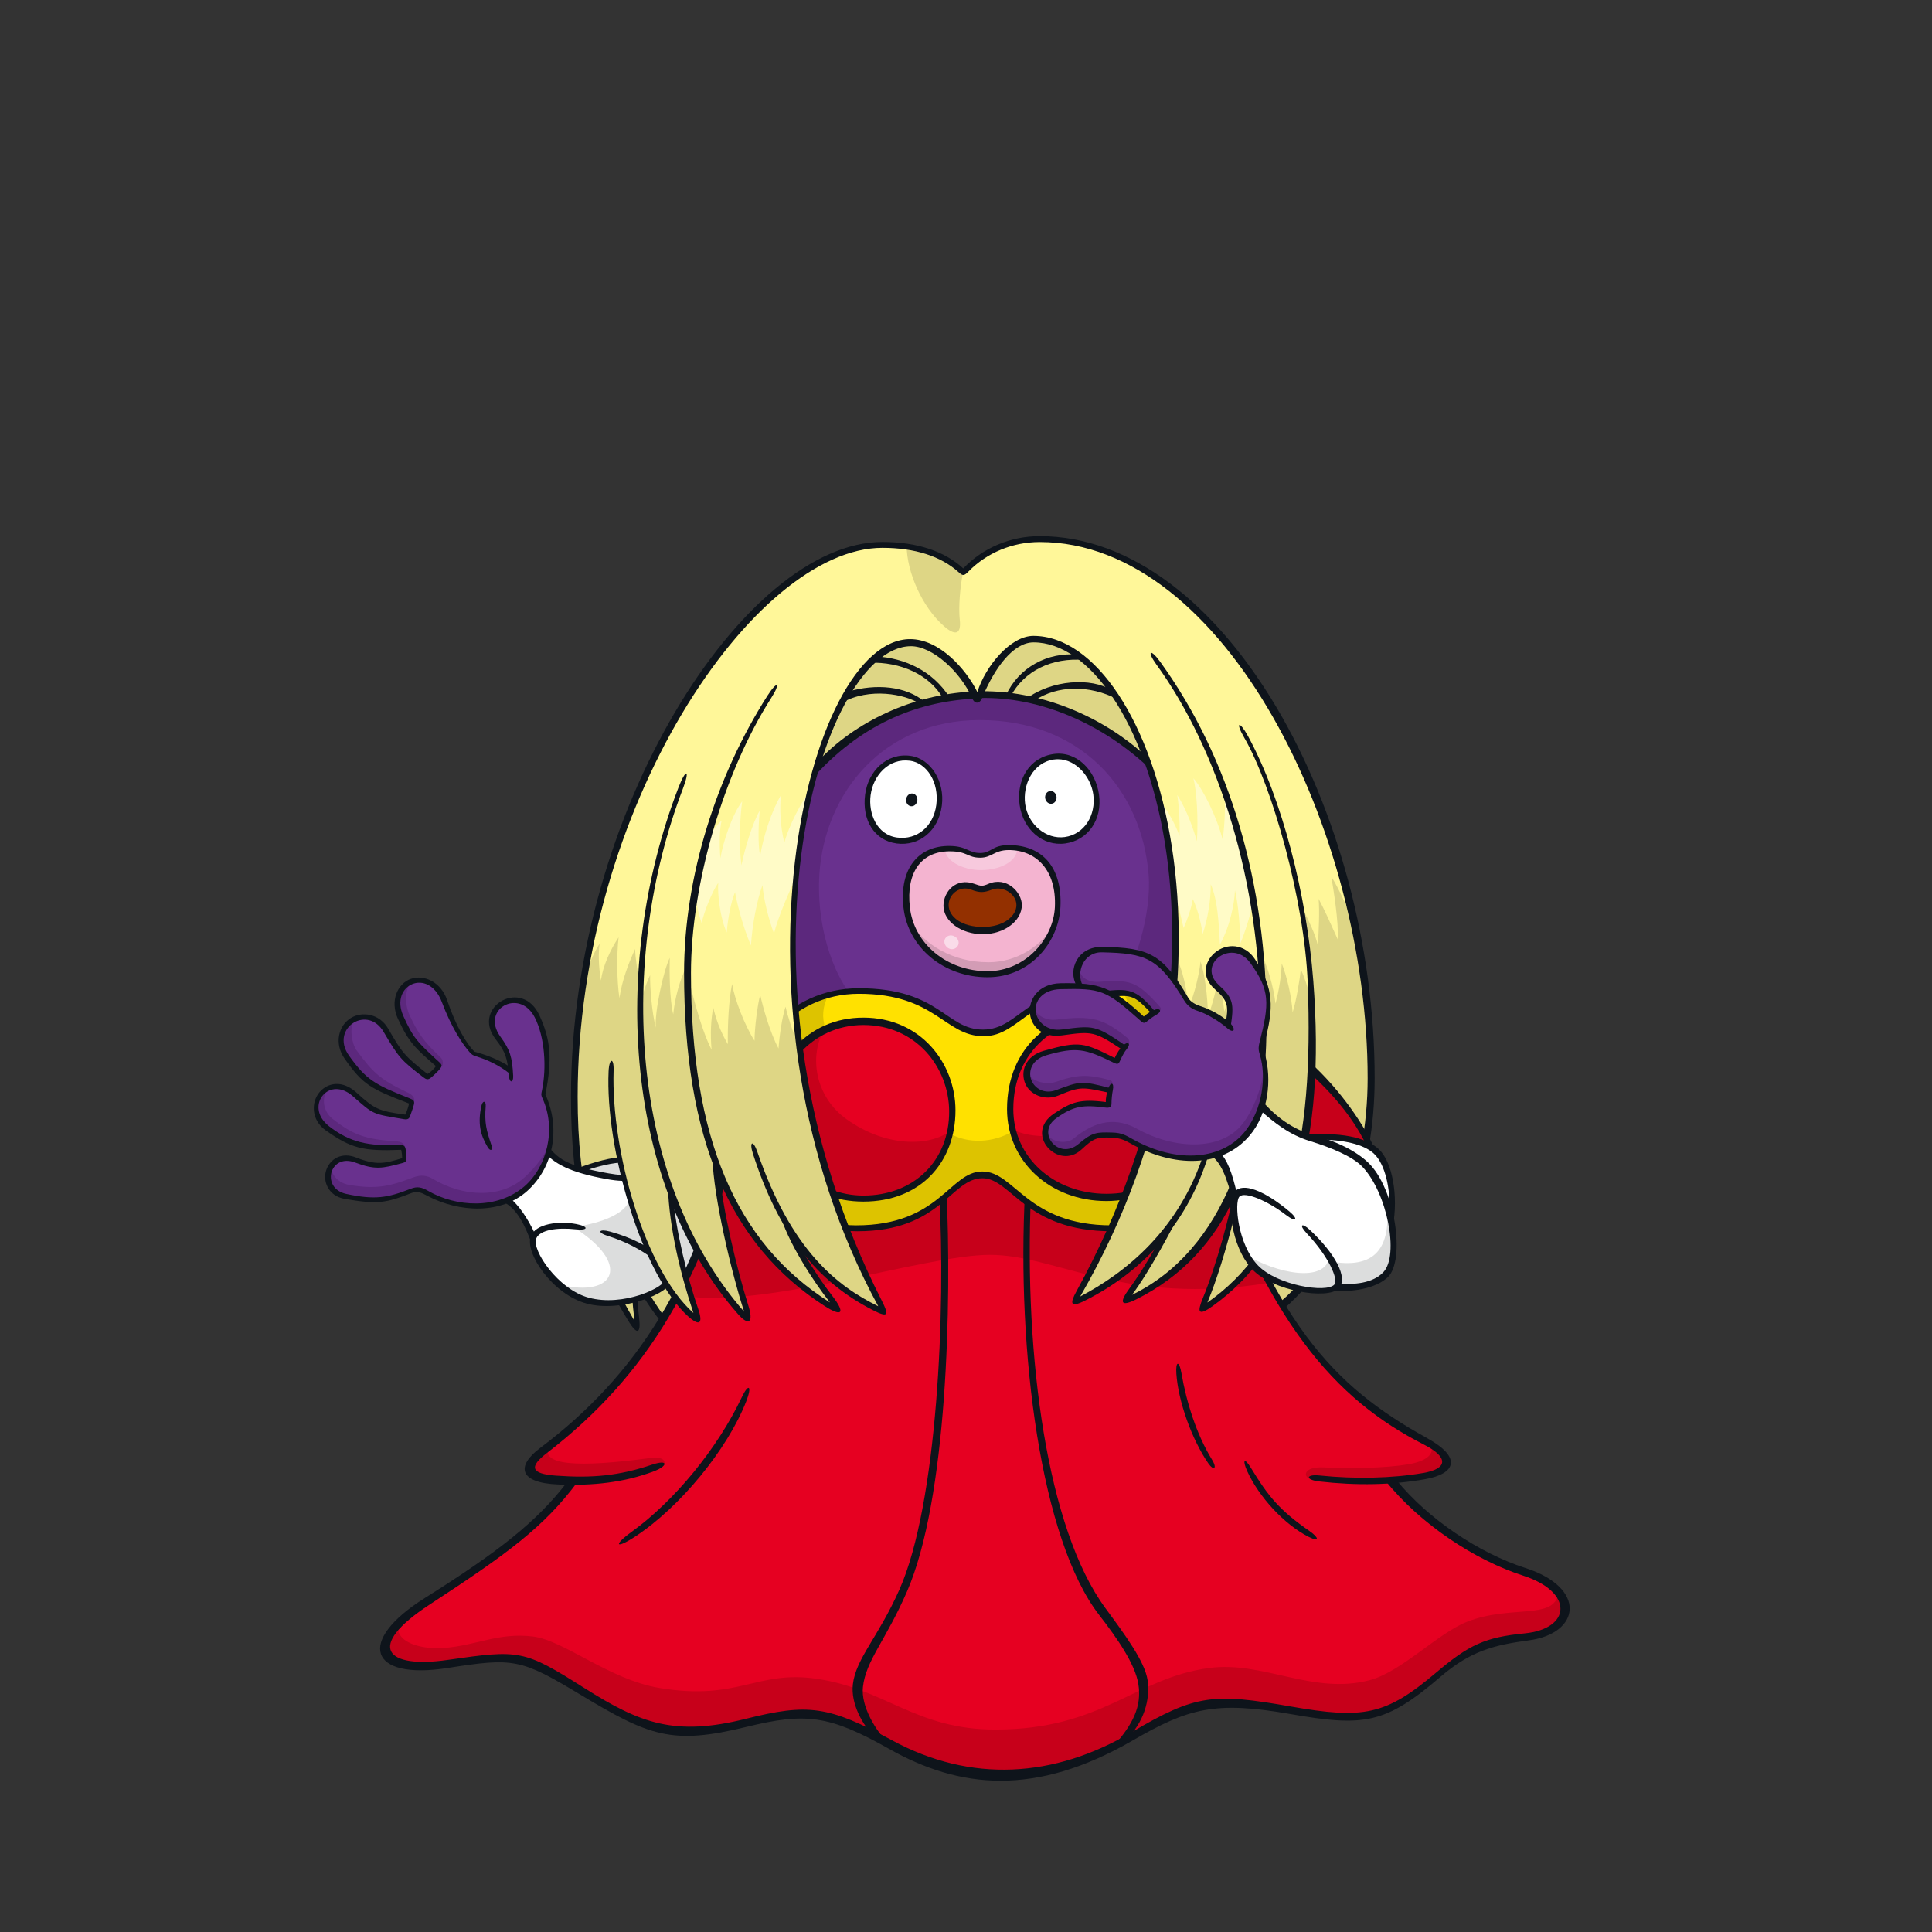 <svg width="800" height="800" viewBox="0 0 800 800" fill="none" xmlns="http://www.w3.org/2000/svg">
<rect x="0" y="0" width="800" height="800" fill="#333333" stroke="none"/>
<g clip-path="url(#clip0_42_69812)">
<path d="M554.181 355.426C531.792 282.011 485.365 223.225 430.527 223.225C418.546 223.225 407.049 228.02 398.91 237.112C391.709 229.911 380.56 225.615 365.372 225.615C326.827 225.615 277.919 279.908 253.412 356.152C232.732 420.535 229.692 501.938 263.623 549.529C263.23 544.598 262.67 532.798 262.231 526.429C265.212 532.798 271.747 543.161 275.892 548.259H520.84C578.522 509.97 574.725 422.82 554.166 355.426H554.181Z" fill="#FFF799"/>
<path d="M375.432 226.326C375.568 236.507 381.483 251.136 391.029 259.41C395.386 263.192 398.139 262.905 397.413 256.566C396.823 251.484 397.594 242.604 398.789 236.976C393.283 231.545 385.522 227.794 375.447 226.326H375.432Z" fill="#DED685"/>
<path d="M563.288 393.472C561.715 382.701 553.969 366.893 551.292 363.096C552.048 367.695 554.408 381.899 553.924 388.964C550.808 382.02 548.463 376.771 546.012 372.203C546.466 377.724 546.058 385.061 545.71 391.657C544.817 387.013 541.549 380.508 539.371 376.181L539.205 376.59C539.901 380.417 540.46 384.365 540.914 388.314C542.291 398.374 543.319 409.629 543.108 414.288C543.047 414.091 542.971 413.834 542.881 413.532C542.881 413.622 542.881 413.728 542.896 413.819C545.392 456.328 538.448 495.569 520.114 521.18C523.729 528.305 527.345 534.886 530.763 540.771C566.767 507.475 572.985 460.004 563.258 393.472H563.288Z" fill="#DED685"/>
<path d="M262.247 526.445C264.909 532.118 270.37 540.937 274.47 546.414C276.073 543.736 277.631 540.998 279.144 538.184C282.563 531.861 285.755 525.159 288.72 518.11C270.022 481.364 264.758 451.412 265.151 408.645C264.077 403.184 263.003 396.422 263.003 392.943C260.643 398.011 257.587 405.529 256.498 413.305C255.363 405.847 255.363 394.849 256.15 388.117C252.64 393.427 249.645 399.962 248.813 406.013C247.86 399.962 247.694 394.698 248.329 390.719C245.788 394.38 242.717 402.125 241.643 405.847C234.472 446.949 232.082 505.569 263.623 549.53C263.23 543.721 262.67 532.799 262.231 526.43L262.247 526.445Z" fill="#DED685"/>
<path d="M430.527 222C418.425 222 406.958 226.856 398.865 235.373C391.104 228.187 379.562 224.405 365.387 224.405C308.401 224.405 236.424 335.624 236.424 454.135C236.424 491.53 242.323 518.322 260.522 547.488C263.82 552.783 265.408 552.238 264.652 545.778C264.153 541.467 263.79 536.717 263.532 532.027C266.528 537.504 270.99 544.281 275.03 548.834C275.272 549.107 276.633 547.216 276.225 546.686C272.322 541.633 266.74 532.632 263.26 526.052C263.018 519.638 262.973 513.829 263.033 510.138C263.048 509.033 260.764 504.162 260.704 504.843C260.265 510.576 260.961 532.542 262.731 547.004C245.848 517.928 239.192 491.349 239.192 454.15C239.177 334.248 312.35 226.841 365.387 226.841C378.76 226.841 389.637 230.32 396.929 236.916C398.653 238.474 399.152 238.565 401.058 236.613C408.668 228.853 419.303 224.436 430.527 224.436C506.998 224.436 566.314 343.778 566.314 446.45C566.314 485.389 551.973 522.134 528.237 540.605L529.674 543.63C555.8 521.967 569.218 486.296 569.218 446.435C569.218 336.078 506.937 222 430.527 222Z" fill="#0E141B"/>
<path d="M307.978 387.285C307.978 311.238 357.203 276.822 406.005 276.822C459.663 276.822 504.759 308.545 504.759 387.285C504.759 441.291 467.484 461.532 406.005 461.532C344.526 461.532 307.978 442.592 307.978 387.285Z" fill="#69318E"/>
<path d="M355.07 415.392C343.452 402.624 338.097 380.977 339.277 362.173C341.425 328.181 365.947 298.167 405.657 298.167C447.667 298.167 472.809 327.001 475.608 362.173C476.909 378.571 469.965 401.096 461.176 414.031C474.564 414.832 485.607 420.778 493.458 429.537C500.674 419.749 504.744 403.275 504.744 387.285C504.744 308.545 459.648 276.822 405.99 276.822C357.173 276.822 307.962 311.253 307.962 387.285C307.962 405.801 312.228 420.218 320.14 431.231C328.929 421.67 341.41 415.543 355.04 415.392H355.07Z" fill="#5C287D"/>
<path d="M273.592 481.682C270.96 484.148 263.457 487.733 259.418 487.733C254.244 487.733 239.389 484.617 234.971 482.635C231.552 481.107 227.18 477.431 225.229 474.678C223.807 481.122 220.373 488.172 215.487 492.74C213.656 494.45 211.554 495.841 209.254 496.946C211.569 498.201 213.354 500.032 215.305 502.392C217.937 505.584 220.434 510.576 223.595 517.247C227.982 526.52 236.287 532.572 247.164 533.706C264.697 535.521 286.769 528.124 297.676 518.246C297.434 513.223 276.013 482.968 273.623 481.682H273.592Z" fill="white"/>
<path d="M252.081 510.666C234.154 505.961 222.96 506.702 220.721 512.693C218.195 519.395 231.174 535.324 243.579 538.455C256.922 541.814 276.784 534.991 277.42 528.955C277.798 525.294 268.146 514.871 252.096 510.666H252.081Z" fill="white"/>
<path d="M259.418 487.733C262.58 487.733 267.829 485.555 271.248 483.422C263.669 478.414 253.745 478.913 239.933 484.586C246.605 486.19 255.787 487.733 259.433 487.733H259.418Z" fill="#DCDDDD"/>
<path d="M252.081 510.666C246.272 509.138 241.189 508.2 236.862 507.807C261.763 522.965 255.122 537.714 231.643 531.92C235.289 534.961 239.464 537.412 243.579 538.44C256.922 541.799 276.784 534.976 277.42 528.94C277.798 525.279 268.146 514.856 252.096 510.651L252.081 510.666Z" fill="#DCDDDD"/>
<path d="M273.593 481.681C270.96 484.147 263.457 487.732 259.418 487.732C258.798 487.732 258.011 487.687 257.103 487.596C265.061 493.798 262.58 504.237 238.39 507.988C252.308 511.498 273.744 522.269 276.089 529.939C284.681 527.079 292.442 522.95 297.661 518.23C297.419 513.207 275.998 482.952 273.608 481.666L273.593 481.681Z" fill="#DCDDDD"/>
<path d="M238.451 483.996C239.464 484.269 240.584 484.586 241.794 484.904C254.804 480.487 263.729 479.942 270.521 484.163C270.945 484.42 272.972 483.301 272.367 482.877C264.576 477.234 254.486 477.93 238.451 483.996Z" fill="#0E141B"/>
<path d="M297.146 517.202C288.342 523.496 283.789 526.158 277.193 527.641C277.359 528.14 277.45 528.578 277.405 528.957C277.329 529.683 276.966 530.424 276.376 531.15C283.849 529.411 287.722 526.869 295.876 521.136C297.751 519.804 297.646 516.839 297.131 517.202H297.146Z" fill="#0E141B"/>
<path d="M220.721 512.694C220.933 512.119 221.266 511.604 221.644 511.136C218.376 504.177 214.579 498.731 211.009 496.008C209.92 496.643 209.421 497.142 208.226 497.611C213.838 500.183 217.211 506.839 220.237 515.175C220.237 514.448 220.509 513.299 220.736 512.694H220.721Z" fill="#0E141B"/>
<path d="M251.763 511.786C266.725 516.491 277.027 525.704 276.316 528.835C275.241 533.479 257.86 541.104 243.867 537.367C230.932 533.918 220.086 517.474 222.037 512.815C223.535 509.245 230.751 508.201 238.375 509.033C243.685 509.608 243.912 507.853 238.617 506.855C231.356 505.463 221.841 506.703 219.829 511.847C217.136 518.73 228.739 536.021 243.08 539.833C256.786 543.479 277.692 536.127 278.736 529.183C279.432 524.645 270.779 514.978 252.626 509.971C247.951 508.685 246.983 510.304 251.763 511.817V511.786Z" fill="#0E141B"/>
<path d="M272.322 481.516C264.077 486.539 260.129 487.325 251.975 485.858C234.971 482.802 230.675 480.215 225.577 472.621C225.38 473.952 225.093 475.238 224.745 476.494C229.586 481.894 235.713 485.465 251.461 488.278C260.235 489.852 266.119 488.959 273.517 483.816C274.697 482.999 273.638 480.699 272.322 481.501V481.516Z" fill="#0E141B"/>
<path d="M217.862 492.256C208.044 501.453 190.163 501.665 177.773 494.207C175.383 492.77 172.781 491.999 169.831 493.285C160.225 497.49 155.294 497.732 143.434 495.675C131.271 493.572 135.492 475.978 147.458 480.396C155.445 483.346 158.425 482.862 167.29 480.365C167.441 479.397 167.381 476.372 167.033 475.04C149.152 475.146 146.535 474.708 135.355 466.841C124.176 458.99 136.717 443.469 146.747 452.878C154.87 460.503 157.049 461.501 168.213 462.394C169.287 461.062 170.452 457.795 170.391 456.191C155.566 450.594 152.102 449.55 142.904 436.964C135.522 426.859 152.102 413.682 159.469 426.133C165.838 436.888 167.532 438.477 177.289 445.859C179.211 444.407 180.905 442.803 181.661 441.003C171.98 433.122 170.694 431.14 165.944 421.882C158.153 406.693 177.94 398.161 183.991 414.197C186.517 420.883 190.012 428.069 195.715 435.981C200.132 437.176 206.834 439.914 211.054 443.272C211.13 438.477 209.829 434.498 206.456 430.141C196.623 417.434 215.139 407.162 222.249 420.581C226.772 429.113 227.619 440.111 225.093 453.378C231.658 469.973 227.665 483.028 217.847 492.226L217.862 492.256Z" fill="#69318E"/>
<path d="M217.438 487.295C207.62 496.492 191.63 495.6 179.241 488.142C176.851 486.705 174.279 486.372 171.269 487.491C161.814 491.016 156.171 492.695 144.311 490.577C140.363 489.866 137.549 486.871 137.11 483.724C137.095 483.77 137.065 483.8 137.05 483.845C136.974 483.997 136.898 484.163 136.823 484.33C134.992 488.626 136.687 494.526 143.418 495.69C155.279 497.748 160.21 497.506 169.816 493.3C172.766 492.014 175.368 492.771 177.758 494.223C190.163 501.666 208.029 501.454 217.847 492.272C223.641 486.841 227.392 480.064 228.149 472.016C226.227 477.84 221.931 483.104 217.423 487.31L217.438 487.295Z" fill="#5C287D"/>
<path d="M142.889 436.995C151.33 448.552 154.961 450.383 166.987 454.936C168.243 455.36 169.544 455.814 170.951 456.313C171.329 456.449 172.766 454.286 168.848 452.425C157.442 446.994 154.552 444.317 147.654 434.922C145.627 432.154 144.523 425.286 146.792 422.396C141.966 425.089 138.88 431.488 142.889 436.98V436.995Z" fill="#5C287D"/>
<path d="M181.661 441.033C181.661 441.033 181.631 441.094 181.616 441.124C181.737 441.23 181.873 441.321 181.994 441.427C183.325 442.501 184.127 439.415 182.433 437.826C175.126 430.958 172.948 427.509 169.589 420.339C167.759 416.451 167.35 409.901 170.467 406.104C165.353 407.828 161.859 413.955 165.943 421.912C170.694 431.155 171.979 433.152 181.661 441.033Z" fill="#5C287D"/>
<path d="M133.374 453.09C130.121 456.75 129.592 462.817 135.34 466.871C146.52 474.737 149.137 475.176 167.018 475.07C167.033 475.146 167.048 475.237 167.063 475.327C167.139 475.297 167.229 475.267 167.305 475.237C168.167 474.904 167.244 472.786 164.355 472.604C151.133 471.833 146.051 469.836 137.67 463.24C134.13 460.457 133.162 455.631 135.143 451.834C134.493 452.182 133.903 452.621 133.358 453.105L133.374 453.09Z" fill="#5C287D"/>
<g style="mix-blend-mode:multiply">
<path d="M225.864 453.045C228.739 438.477 228.013 430.414 223.308 420.324C219.753 412.714 213.006 411.731 208.15 414.227C202.976 416.905 199.951 423.546 205.245 430.338C209.254 435.482 210.132 438.053 210.722 445.511C210.964 448.567 212.658 448.491 212.491 445.436C212.083 437.66 211.251 434.816 207.182 429.219C202.855 423.243 205.245 417.964 209.421 416.073C213.202 414.348 218.422 415.422 221.417 421.277C225.637 429.536 226.379 442.183 224.412 451.562C224.094 453.06 223.973 453.378 224.548 454.618C230.569 467.598 226.394 483.315 217.105 491.273C205.881 500.894 188.771 499.79 177.38 493.164C174.642 491.575 172.796 491.167 170.058 492.241C160.407 496.023 155.233 496.915 143.388 494.374C137.791 493.164 136.157 488.565 137.398 485.025C138.532 481.803 142.027 479.473 147.079 481.379C155.384 484.511 158.365 483.815 166.549 481.621C168.228 481.167 168.243 480.774 168.243 479.337C168.243 478.081 168.167 476.932 167.925 475.661C167.713 474.572 167.108 474.027 165.641 474.088C152.555 474.662 144.825 473.029 136.233 466.327C130.787 462.076 131.014 456.433 133.903 453.302C136.52 450.473 141.331 449.702 146.096 453.907C154.946 461.728 154.053 461.168 167.169 463.407C168.863 463.695 169.453 463.256 169.892 461.91C170.285 460.715 171.042 458.809 171.374 457.447C171.753 455.904 171.284 455.45 169.816 454.875C155.188 449.112 151.708 447.145 144.553 437.161C140.332 431.261 142.586 425.679 146.656 423.349C150.377 421.216 155.626 421.791 158.864 427.298C164.99 437.721 165.913 438.9 175.292 446.071C176.457 446.964 177.168 447.236 178.363 446.298C179.437 445.466 181.525 443.439 182.16 442.622C183.068 441.457 183.144 440.943 181.918 439.838C172.721 431.397 171.087 429.778 167.002 420.672C164.113 414.212 166.715 409.114 170.754 407.48C174.778 405.831 180.224 407.647 182.992 415.014C186.835 425.21 191.252 432.032 194.49 435.724C195.291 436.646 195.912 437.04 197.091 437.388C201.902 438.81 206.985 441.291 211.024 444.558C212.204 445.511 212.204 442.486 210.979 441.669C206.743 438.84 201.342 436.783 196.441 435.466C193.264 432.29 188.726 424.877 185.156 414.167C182.645 406.633 175.55 403.365 170.058 405.347C164.567 407.329 161.375 414.53 164.779 421.867C169.347 431.73 171.964 434.06 180.481 441.427C179.891 442.501 178.152 444.089 177.017 444.694C167.729 437.403 166.594 436.132 160.77 425.997C157.2 419.764 150.059 418.644 145.324 421.504C140.272 424.559 138.199 431.957 142.738 438.416C150.301 449.172 153.372 450.791 169.378 456.933C169.12 458.203 168.485 460.261 167.819 461.532C156.67 460.079 155.112 459.217 147.609 452.41C141.754 447.1 135.809 448.34 132.481 452.046C128.775 456.191 128.775 463.74 134.856 468.052C145.506 475.57 150.438 476.75 166.11 476.115C166.367 477.128 166.533 478.596 166.549 479.564C159.302 481.788 155.974 482.65 147.473 479.307C141.285 476.871 136.732 480.018 135.174 484.284C133.434 489.003 135.915 495.281 142.813 496.446C156.095 498.67 159.484 498.292 170.331 494.026C172.811 493.043 174.43 493.814 176.911 495.13C190.345 502.255 207.651 502.8 218.391 493.088C229.253 483.27 232.233 467.114 225.789 453.075L225.864 453.045Z" fill="#0E141B"/>
</g>
<path d="M203.506 474.238C201.403 467.991 200.571 465.01 201.115 458.097C201.297 455.707 199.86 455.586 199.345 457.9C197.757 465.147 198.876 469.882 201.947 475.025C203.082 476.916 204.217 476.281 203.521 474.223L203.506 474.238Z" fill="#0E141B"/>
<path d="M631.696 651.265C613.315 645.168 588.657 629.587 576.873 613.022C606.508 611.237 606.145 603.219 580.972 591.283C561.276 581.934 544.666 562.904 531.263 541.906C519.478 523.42 506.574 492.363 500.205 469.006H304.332C298.054 495.827 289.673 518.685 279.129 538.2C266.271 561.981 250.553 581.223 230.811 595.595C212.658 608.816 215.366 613.279 236.393 613.43C221.735 633.822 197.288 651.053 177.244 662.731C148.94 679.221 156.897 694.515 184.883 689.265C204.413 685.604 213.808 685.075 225.017 690.929C241.764 699.673 255.137 712.623 275.438 716.495C297.101 720.64 316.918 706.829 340.109 710.444C364.646 714.272 373.405 735.133 414.265 735.133C459.497 735.133 474.715 706.935 504.35 705.982C538.993 704.862 554.514 717.221 572.576 708.735C594.678 698.342 603.634 680.416 628.61 678.268C653.737 676.104 654.372 658.798 631.696 651.28V651.265Z" fill="#E60021"/>
<path d="M645.311 659.689C643.586 671.02 625.629 664.349 607.401 671.565C595.132 676.436 580.261 692.365 566.934 695.784C543.35 701.835 523.094 687.676 500.659 690.686C469.753 694.831 456.562 716.176 412.087 716.176C379.275 716.176 366.522 699.294 338.173 695.149C313.151 691.488 305.996 704.392 273.184 698.976C252.247 695.527 233.67 679.219 220.615 677.631C206.41 675.906 197.53 681.337 183.658 682.411C175.656 683.032 162.888 680.672 164.915 671.882C152.692 684.302 162.222 693.515 184.868 689.279C204.398 685.618 213.793 685.089 225.002 690.943C241.749 699.687 255.121 712.636 275.423 716.509C297.086 720.654 316.903 706.843 340.094 710.458C364.631 714.285 373.39 735.147 414.25 735.147C459.482 735.147 474.7 706.948 504.335 705.995C538.978 704.876 554.499 717.235 572.561 708.749C594.663 698.356 603.619 680.43 628.594 678.281C646.551 676.738 651.921 667.647 645.311 659.705V659.689Z" fill="#C7001A"/>
<path d="M228.345 598.921C229.011 598.861 227.634 598.921 228.345 598.921Z" fill="#C7001A"/>
<path d="M269.447 603.702C239.283 607.772 222.854 606.925 227.513 598.332C212.839 609.254 215.487 612.945 236.59 613.399C246.801 613.626 264.062 611.115 273.033 607.878C276.451 606.652 276.119 602.795 269.447 603.702Z" fill="#C7001A"/>
<path d="M584.785 612.31C602.272 610.101 603.755 604.64 591.32 596.834C594.905 600.767 592.363 604.821 582.969 606.364C573.393 607.938 558.946 608.18 548.312 607.62C539.311 607.136 539.628 611.841 542.654 612.325C554.469 614.185 572.168 613.474 584.785 612.325V612.31Z" fill="#C7001A"/>
<path d="M304.332 468.99C300.187 486.372 292.623 513.859 280.203 536.082C313.651 543.252 382.164 519.592 409.878 519.592C437.592 519.592 465.321 540.938 525.378 531.226C516.77 516.416 505.152 487.582 500.69 468.99H304.332Z" fill="#C7001A"/>
<path d="M631.62 649.267C612.468 643.11 591.395 629.071 578.204 612.824C576.721 612.93 575.209 613.021 573.666 613.097C588.022 631.053 610.653 645.984 630.682 652.429C651.77 659.206 650.62 674.455 631.302 676.345C614.949 677.949 608.293 681.05 594.663 692.593C573.726 710.322 564.574 711.896 534.455 706.616C502.565 701.034 495.259 701.518 468.589 717.266C436.488 736.221 402.102 738.354 369.411 720.639C342.968 706.298 334.587 705.285 308.87 711.714C279.553 719.036 265.333 713.756 241.96 698.977C216.788 683.047 215.199 683.047 185.322 687.343C160.029 690.989 150.922 682.049 177.91 664.41C209.89 643.518 225.229 632.399 239.313 613.399C238.36 613.414 237.437 613.429 236.575 613.399C236.06 613.399 235.576 613.369 235.092 613.354C222.385 630.191 205.684 643.004 175.822 661.762C147.457 679.583 152.767 695.785 185.307 690.687C212.703 686.39 215.517 686.799 240.266 701.684C268.857 718.885 278.146 722.636 309.082 715.072C333.513 709.082 343.255 710.141 368.11 724.149C397.307 740.623 428.651 744.057 469.103 720.639C492.279 707.236 503.337 704.317 534.152 709.717C564.786 715.088 573.605 713.938 596.539 694.272C609.019 683.561 618.701 681.171 633.057 679.235C654.538 676.345 657.155 657.481 631.59 649.252L631.62 649.267Z" fill="#0E141B"/>
<path d="M270.158 606.426C256.347 611.116 245.228 612.114 230.161 611.025C219.662 610.268 219.087 607.319 226.454 601.661C267.935 569.756 292.759 528.337 305.572 469.006H301.972C289.446 529.365 263.381 569.802 223.641 599.588C213.596 607.122 214.957 613.975 230.857 614.671C245.772 615.321 258.601 613.778 270.612 609.285C276.724 607.001 276.754 604.202 270.174 606.441L270.158 606.426Z" fill="#0E141B"/>
<path d="M466.395 720.231C473.596 713.303 476.349 703.818 475.199 695.785C474.08 687.979 465.639 676.663 457.682 665.832C433.553 633.02 424.068 561.889 426.866 495.282C426.019 494.632 425.218 493.996 424.446 493.346C420.906 559.62 431.011 637.588 455.125 668.706C462.628 678.388 470.041 689.023 471.372 697.373C472.84 706.571 469.148 713.938 461.055 723.09C462.87 722.152 464.655 721.184 466.395 720.231Z" fill="#0E141B"/>
<path d="M388.896 493.86C391.679 542.314 388.124 622.869 372.437 658.192C363.663 677.949 354.465 686.662 353.164 697.373C352.181 705.436 357.294 714.724 362.316 719.202C364.449 720.428 366.613 721.698 368.852 722.969C362.347 716.646 356.462 706.374 357.324 698.568C358.534 687.54 366.719 679.386 375.568 659.024C392.163 620.812 394.175 540.665 391.861 491.258C390.923 492.105 389.955 492.982 388.926 493.86H388.896Z" fill="#0E141B"/>
<path d="M500.387 606.017C493.459 595.987 487.876 580.224 487.105 568.833C486.742 563.478 488.3 563.296 489.208 568.576C491.265 580.633 495.486 594.081 501.87 604.414C504.169 608.135 502.565 609.164 500.387 606.002V606.017Z" fill="#0E141B"/>
<path d="M542.049 636.453C531.686 631.265 521.218 619.662 516.498 609.284C514.32 604.489 515.227 603.324 517.981 607.817C525.317 619.858 529.841 625.335 542.336 634.048C546.285 636.801 546.33 638.587 542.064 636.453H542.049Z" fill="#0E141B"/>
<path d="M261.596 634.261C279.295 621.478 297.131 599.724 307.1 578.697C310.08 572.419 311.487 573.916 308.991 580.3C301.185 600.178 281.625 624.034 263.033 636.242C254.94 641.567 253.76 639.934 261.596 634.261Z" fill="#0E141B"/>
<path d="M590.957 595.503C551.11 573.568 527.557 547.11 500.705 468.99H497.785C524.667 547.881 552.79 579.438 589.686 598.211C599.701 603.309 599.731 608.135 589.368 609.92C576.359 612.159 561.064 612.477 546.421 610.964C540.612 610.359 540.445 612.764 546.239 613.43C561.685 615.184 576.404 614.942 590.2 612.477C602.862 610.207 605.419 603.476 590.942 595.518L590.957 595.503Z" fill="#0E141B"/>
<path d="M541.065 440.082C548.871 446.073 563.333 463.258 568.114 476.268L536.996 475.753L524.879 462.441L541.065 440.082Z" fill="#C7001A"/>
<path d="M566.797 476.494C561.291 463.424 550.051 450.459 538.267 440.899C537.722 440.46 540.097 437.843 540.642 438.297C552.048 448.069 563.832 463.227 569.702 476.706C570.126 477.689 567.433 477.992 566.813 476.479L566.797 476.494Z" fill="#0E141B"/>
<path d="M355.6 410.357C329.262 410.357 307.146 432.609 307.146 459.113C307.146 485.617 326.237 508.762 354.42 508.762C391.377 508.762 391.225 486.615 407.306 486.615C421.329 486.615 423.871 508.823 459.24 508.823C487.907 508.823 506.62 485.496 506.62 459.567C506.62 433.638 487.589 408.904 458.06 408.904C426.412 408.904 421.481 427.617 406.822 427.617C393.116 427.617 387.549 410.357 355.584 410.357H355.6Z" fill="#FFE100"/>
<path d="M307.161 459.113C307.161 485.844 326.252 508.762 354.435 508.762C391.392 508.762 391.24 486.615 407.321 486.615C421.345 486.615 423.886 508.823 459.255 508.823C487.922 508.823 506.635 485.496 506.635 459.567C506.635 435.166 489.934 412.02 463.536 409.191C466.183 411.687 467.877 416.165 467.378 420.704C485.123 424.607 495.97 439.644 495.97 459.37C495.97 480.715 479.783 495.737 458.604 495.737C439.785 495.737 423.765 485.163 419.454 468.416C411.103 473.363 400.831 473.635 393.298 469.369C389.501 484.981 376.173 496.327 357.445 496.327C335.782 496.327 320.579 480.624 320.609 459.794C320.624 443.35 329.55 431.338 341.803 425.908C340.26 421.384 340.548 416.71 343.013 412.111C322.591 417.829 307.161 436.981 307.161 459.113Z" fill="#DDC300"/>
<path d="M460.374 509.836C424.37 509.836 418.758 487.885 406.837 487.885C393.6 487.885 389.97 509.836 355.01 509.836C325.48 509.836 305.996 486.766 305.996 459.566C305.996 433.97 326.176 409.206 355.63 409.206C389.183 409.206 391.573 426.331 407.034 426.331C422.494 426.331 425.187 407.754 458.105 407.754C488.829 407.754 507.845 434.651 507.845 459.566C507.845 484.482 489.782 509.836 460.389 509.836H460.374ZM460.404 507.385C490.554 507.385 505.47 479.747 505.47 459.581C505.47 435.77 487.362 410.068 458.09 410.068C426.609 410.068 422.752 429.069 407.291 429.069C391.059 429.069 387.58 411.506 355.615 411.506C327.341 411.506 308.341 436.118 308.341 459.113C308.341 485.889 327.507 507.385 354.495 507.385C389.274 507.385 393.147 485.087 406.746 485.087C420.346 485.087 425.111 507.385 460.404 507.385Z" fill="#0E141B"/>
<path d="M457.984 419.705C481.235 419.705 495.985 436.36 495.985 459.369C495.985 480.715 479.798 495.736 458.619 495.736C437.441 495.736 418.319 481.184 418.319 459.203C418.319 433.365 437.788 419.689 457.984 419.689V419.705Z" fill="#E60021"/>
<path d="M495.985 459.37C495.985 439.764 485.259 424.773 467.696 420.764C467.666 420.87 467.635 420.96 467.59 421.051C475.819 427.828 473.52 449.174 463.324 459.112C451.555 470.579 430.285 473.166 419.302 467.705C423.341 484.86 439.543 495.737 458.619 495.737C479.813 495.737 495.985 480.715 495.985 459.37Z" fill="#C7001A"/>
<path d="M458.165 497.326C434.914 497.326 416.988 481.033 416.988 459.279C416.988 433.714 435.368 418.525 458.165 418.525C483.943 418.525 497.18 438.494 497.18 459.279C497.18 480.065 480.766 497.326 458.165 497.326ZM458.165 421.006C438.726 421.006 419.59 434.334 419.59 459.279C419.59 479.46 436.578 494.33 458.165 494.33C479.753 494.33 494.79 479.762 494.79 459.279C494.79 438.797 480.297 421.006 458.165 421.006Z" fill="#0E141B"/>
<path d="M357.339 422.654C378.972 422.654 394.432 439.688 394.432 460.005C394.432 480.321 379.774 496.326 357.475 496.326C335.177 496.326 320.609 480.624 320.639 459.793C320.67 436.935 337.885 422.654 357.354 422.654H357.339Z" fill="#E60021"/>
<path d="M393.464 468.265C385.189 474.664 367.172 475.315 350.592 463.485C337.235 453.954 334.996 436.905 341.364 426.24C341.319 426.21 341.259 426.21 341.198 426.18C329.262 431.747 320.639 443.622 320.609 459.778C320.579 480.609 335.782 496.312 357.445 496.312C376.521 496.312 390 484.542 393.494 468.477C393.479 468.401 393.464 468.325 393.449 468.25L393.464 468.265Z" fill="#C7001A"/>
<path d="M357.521 497.552C334.587 497.552 319.066 481.623 319.248 459.794C319.414 440.022 333.876 421.369 357.521 421.369C381.165 421.369 395.643 440.173 395.643 459.794C395.643 481.033 381.407 497.552 357.521 497.552ZM357.521 424.425C335.54 424.425 321.638 443.319 321.638 459.778C321.638 480.397 338.399 495.056 357.521 495.056C378.563 495.056 393.192 480.458 393.026 460.051C392.889 441.897 379.274 424.425 357.521 424.425Z" fill="#0E141B"/>
<path d="M265.363 411.52C260.204 423.289 254.093 440.746 252.837 453.514C255.59 491.031 269.281 530.65 288.554 546.353C283.062 528.079 277.798 507.838 277.677 493.663C267.874 467.855 264.788 438.265 265.348 411.52H265.363Z" fill="#DED685"/>
<path d="M285.029 545.159C265.59 527.807 250.553 475.238 252.005 443.591C252.262 438.009 254.259 437.782 254.078 443.274C252.988 476.751 267.148 525.931 287.132 543.691C281.792 527.626 277.178 508.988 276.542 491.213C276.512 490.533 278.569 494.163 278.645 495.146C279.886 509.624 284.5 528.685 289.068 541.861C291.11 547.746 289.93 549.531 285.029 545.144V545.159Z" fill="#0E141B"/>
<path d="M532.216 348.423C504.426 244.072 430.83 235.358 403.736 272.996C367.656 235.479 298.008 266.294 275.135 345.836C252.323 425.151 269.901 508.096 309.49 545.265C304.816 530.591 297.796 498.414 296.132 481.199C307.115 508.61 323.09 529.94 346.145 541.301C341.001 534.721 331.289 520.107 328.657 511.727C336.917 522.497 350.456 538.321 365.901 542.738C327.492 472.773 318.809 386.832 338.384 317.426C354.253 300.725 380.832 288.638 403.993 287.988C431.51 288.457 454.035 297.352 475.199 315.278C495.077 365.154 490.493 462.471 445.201 538.487C456.441 534.524 474.488 521.257 483.64 508.489C479.571 516.749 469.269 533.995 466.274 537.943C479.42 533.798 501.854 517.112 512.504 488.475C511.672 495.298 507.361 518.534 497.891 541.891C545.967 513.693 553.379 427.768 532.231 348.393L532.216 348.423Z" fill="#FFF799"/>
<path d="M542.911 413.835C541.443 408.54 539.87 404.017 538.66 401.309C538.267 405.212 536.829 414.213 535.241 419.235C534.848 412.624 532.775 403.941 530.733 398.919C530.612 403.578 529.735 409.675 528.146 415.589C527.511 409.266 524.652 398.919 521.626 393.654C521.46 399.947 519.992 412.443 517.98 419.145C517.179 413.578 514.698 404.092 512.111 399.448C511.339 404.546 509.055 413.048 506.967 418.842C506.589 415.166 505.5 408.661 504.35 405.681C503.639 409.1 502.444 414.924 500.205 420.809C500.039 412.519 498.965 403.563 497.104 398.102C496.711 402.595 494.669 411.808 492.127 417.223C491.522 410.809 490.085 401.596 486.227 394.819C484.654 440.611 472.113 493.301 445.201 538.487C456.441 534.524 474.488 521.257 483.64 508.489C479.571 516.749 469.269 533.994 466.274 537.942C479.42 533.797 501.854 517.112 512.504 488.475C511.672 495.297 507.361 518.534 497.891 541.891C532.79 521.423 546.254 470.533 542.926 413.82L542.911 413.835Z" fill="#DED685"/>
<path d="M325.283 416.845C323.861 421.247 322.803 428.357 322.364 434.136C322.364 434.136 322.364 434.136 322.364 434.151C322.364 434.151 322.364 434.151 322.364 434.136C318.839 427.601 315.919 417.087 314.77 411.913C313.529 416.845 312.455 425.937 312.425 430.959C308.235 424.333 304.211 413.744 303.137 407.451C301.82 413.789 301.246 424.152 301.382 432.381C298.038 426.648 296.42 421.731 295.331 417.163C294.408 422.094 294.06 427.843 294.65 434.65C289.991 425.816 285.331 406.815 284.257 400.28C281.625 405.257 279.401 413.35 278.766 420.037C277.208 413.744 277.177 401.717 277.329 396.619C274.727 401.868 270.975 419.069 271.565 425.558C269.84 419.084 269.084 408.01 269.205 403.79C268.01 406.089 266.361 410.718 265.045 415.574C264.606 470.019 281.549 519.048 309.49 545.279C304.816 530.605 297.796 498.429 296.132 481.213C307.115 508.625 323.09 529.955 346.145 541.316C341.001 534.735 331.289 520.122 328.657 511.741C336.917 522.512 350.456 538.336 365.901 542.753C347.234 508.761 335.616 471.002 330.82 433.183C328.037 426.935 326.01 420.203 325.283 416.845Z" fill="#DED685"/>
<path d="M474.503 314.718C453.385 296.974 433.144 287.761 405.551 287.473C410.014 276.551 418.516 264.026 428.999 264.389C449.694 265.1 468.619 293.358 474.518 314.718H474.503ZM374.509 265.977C360.017 266.779 343.845 294.735 338.188 317.668C359.457 297.352 380.243 287.958 403.494 287.958C401.134 278.442 387.882 265.236 374.494 265.977H374.509Z" fill="#DED685"/>
<path d="M474.503 314.718C453.385 296.974 433.144 287.761 405.551 287.473C410.014 276.551 418.516 264.026 428.999 264.389C449.694 265.1 468.619 293.358 474.519 314.718H474.503Z" fill="#DED685"/>
<path d="M374.509 265.977C360.017 266.779 343.845 294.735 338.188 317.669C355.236 299.742 381.165 288.759 403.494 287.958C401.134 278.442 387.882 265.236 374.494 265.977H374.509Z" fill="#DED685"/>
<path d="M324.769 348.952C326.342 342.856 332.061 330.935 335.827 327.365C333.074 338.877 331.077 350.783 329.837 362.946C326.675 369.193 322.031 380.267 320.503 386.53C318.204 380.509 316.146 372.098 315.738 366.501C313.423 372.748 311.442 383.232 310.958 391.507C307.448 383.504 304.831 372.627 304.377 369.405C302.804 372.99 301.367 380.282 300.928 386.091C298.144 380.191 297.025 369.768 297.418 365.548C294.862 369.224 291.322 378.013 290.565 382.279C289.174 378.497 288.175 373.444 288.024 369.617C288.584 364.035 291.216 352.099 292.638 348.151C293.788 345.518 297.101 341.343 298.84 339.755C298.023 342.659 297.781 349.346 298.296 355.367C299.46 348.453 303.182 337.274 307.327 331.813C306.374 338.59 305.905 349.83 307.024 358.317C308.325 351.63 311.638 340.632 314.573 335.716C314.149 340.39 313.681 349.119 314.755 354.444C316.161 345.897 319.505 335.943 323.317 329.317C322.863 335.141 323.045 341.797 324.784 348.983L324.769 348.952Z" fill="#FFFBC7"/>
<path d="M493.912 372.203C495.501 375.622 497.18 380.886 497.982 386.786C500.009 380.81 501.446 372.687 501.325 366.121C504.199 372.46 504.668 382.126 505.152 391.097C509.327 383.564 511.173 374.094 511.37 368.633C512.731 374.094 513.639 384.88 513.518 390.855C515.711 385.787 518.343 376.726 519.054 372.899C517.769 362.203 511.052 338.135 506.983 327.863C507.467 332.765 507.225 340.888 506.272 347.696C504.002 338.619 498.224 326.835 494.169 322.281C495.516 327.5 496.242 338.846 495.606 348.331C493.02 339.33 490.024 333.234 487.483 329.21C488.194 333.748 488.602 339.799 488.436 346.168C486.681 341.342 483.459 335.488 480.479 331.918C483.202 342.764 485.032 354.987 485.879 368.164C487.801 374.426 489.434 381.385 490.115 384.275C491.794 380.447 493.337 375.909 493.942 372.203H493.912Z" fill="#FFFBC7"/>
<path d="M305.512 544.055C259.402 491.637 252.126 400.947 280.914 326.155C284.045 318.017 285.861 318.516 282.744 326.67C255.59 397.725 260.84 489.232 308.129 543.147C303.046 527.566 295.452 495.919 294.998 479.293C294.983 478.612 297.721 483.468 297.781 484.331C299.113 500.457 305.164 525.69 309.884 540.636C312.092 547.64 310.126 549.304 305.497 544.04L305.512 544.055Z" fill="#0E141B"/>
<path d="M543.803 406.104C541.096 370.675 530.854 330.586 516.755 304.778C513.291 298.44 511.279 298.682 515.242 305.504C526.709 325.307 540.158 372.732 541.489 406.815C544.197 476.175 533.002 516.158 499.948 539.364C507.86 520.53 515.711 486.674 515.953 478.172C514.849 481.757 513.336 486.114 511.793 489.926C509.342 502.77 503.851 523.48 498.072 537.533C495.637 543.433 496.136 545.112 502.142 540.801C535.392 516.99 549.022 474.178 543.803 406.073V406.104Z" fill="#0E141B"/>
<path d="M377.051 267.58C338.974 268.064 298.356 407.451 365.13 538.593C368.171 544.568 367.883 545.809 361.469 542.511C338.248 530.636 322.546 511.136 311.744 477.643C310.126 472.606 311.881 471.94 313.575 476.887C327.598 517.792 346.659 532.587 363.663 540.892C296.98 417.995 333.967 264.645 376.884 264.645C388.926 264.645 399.924 276.929 404.704 286.565C408.047 275.809 418.47 263.299 427.88 263.299C478.618 263.299 523.623 404.909 447.289 536.853C465.941 527.111 488.436 509.2 498.572 477.28C500.886 469.974 502.732 470.518 500.523 477.87C492.445 504.722 474.836 525.75 449.195 538.593C443.083 541.664 442.947 539.758 445.791 534.599C521.082 397.572 473.898 265.992 427.971 265.992C419.771 265.992 411.981 276.142 406.686 289.001C405.642 291.542 403.615 291.603 402.571 289.182C397.745 278.154 386.021 267.459 377.081 267.58H377.051Z" fill="#0E141B"/>
<path d="M341.425 540.772C302.078 515.479 283.259 471.366 283.259 402.868C283.259 362.643 296.889 320.83 317.72 288.17C321.91 281.619 323.438 282.603 319.293 289.092C299.672 319.847 286.118 366.138 286.118 402.868C286.118 470.988 304.453 514.601 343.679 539.32C337.174 531.151 325.647 513.648 322.772 501.909C322.606 501.258 329.202 511.576 329.519 512.302C332.711 519.502 338.944 529.245 344.511 536.43C350.214 543.798 348.762 545.492 341.41 540.757L341.425 540.772Z" fill="#0E141B"/>
<path d="M467.605 533.615C473.157 526.066 478.845 516.097 481.704 510.53C482.279 509.396 488.406 502.482 488.118 503.087C486.091 507.535 475.804 526.838 468.74 536.172C507.391 517.338 521.687 469.64 521.853 423.213C522.08 365.682 504.577 310.663 478.784 275.082C474.776 269.531 476.319 268.396 480.358 273.963C509.418 314.112 524.44 366.166 524.455 422.396C524.455 480.623 507.784 519.365 470.585 537.987C464.126 541.224 463.278 539.5 467.62 533.6L467.605 533.615Z" fill="#0E141B"/>
<path d="M403.191 289.304C378.775 290.665 355.902 300.347 336.145 322.6C335.465 323.372 337.567 316.473 338.384 315.581C354.147 298.592 378.231 287.625 402.389 286.369C402.465 286.369 403.176 289.304 403.176 289.304H403.191Z" fill="#0E141B"/>
<path d="M405.733 289.031C430.572 288.365 457.364 299.847 477.317 319.453C477.801 319.922 475.063 313.629 474.11 312.766C455.246 295.627 429.846 286.006 406.64 286.232L405.718 289.031H405.733Z" fill="#0E141B"/>
<path d="M416.489 288.017C416.489 288.017 416.489 288.078 416.489 288.108C417.154 288.184 417.82 288.259 418.485 288.35C424.007 277.866 435.504 272.133 449.074 273.298C448.06 272.421 447.304 271.861 446.26 271.089C433.885 269.909 421.753 276.354 416.504 288.002L416.489 288.017Z" fill="#0E141B"/>
<path d="M462.764 289.56C461.781 288.002 461.494 287.367 460.42 285.869C451.963 280.423 435.459 281.467 424.96 289.348C426.11 289.575 427.229 289.833 428.349 290.09C437.819 283.736 450.98 283.494 462.779 289.56H462.764Z" fill="#0E141B"/>
<path d="M362.77 271.83C361.772 272.723 360.985 273.358 360.002 274.432C372.921 273.993 384.857 279.364 390.393 289.015C391.286 288.864 392.193 288.758 393.101 288.637C386.248 277.866 374.6 272.42 362.755 271.83H362.77Z" fill="#0E141B"/>
<path d="M351.258 286.339C350.335 287.852 349.443 289.41 348.58 291.013C360.032 284.509 374.978 287.489 380.575 291.301C381.377 291.059 382.164 290.832 382.966 290.62C375.069 284.024 362.77 283.011 351.243 286.354L351.258 286.339Z" fill="#0E141B"/>
<path d="M423.326 332.947C422.01 323.417 427.759 314.718 436.155 313.553C444.535 312.389 452.432 319.211 453.748 328.742C455.064 338.272 449.316 346.97 440.92 348.135C432.524 349.3 424.642 342.478 423.326 332.947Z" fill="white"/>
<path d="M432.781 330.497C432.978 331.949 434.188 332.978 435.489 332.811C436.79 332.63 437.683 331.313 437.471 329.861C437.274 328.409 436.064 327.38 434.763 327.562C433.462 327.743 432.585 329.059 432.781 330.512V330.497Z" fill="#0E141B"/>
<path d="M441.132 349.255C431.752 350.556 423.583 343.431 422.192 333.25C420.77 322.918 426.201 313.614 436.366 312.207C445.761 310.906 453.688 318.909 455.079 329.075C456.517 339.513 450.405 347.969 441.132 349.255ZM436.487 314.477C427.562 315.702 423.417 325.096 424.491 332.947C425.671 341.449 433.174 347.667 440.874 346.608C449.013 345.488 453.884 337.577 452.704 328.939C451.615 321.057 444.611 313.372 436.487 314.492V314.477Z" fill="#0E141B"/>
<path d="M359.17 329.453C360.425 319.907 367.944 312.812 376.219 313.901C385.84 315.172 389.864 324.824 388.744 333.341C387.489 342.886 379.834 349.043 371.575 347.954C363.3 346.865 357.929 338.998 359.185 329.468L359.17 329.453Z" fill="white"/>
<path d="M379.849 331.509C379.653 332.961 378.473 334.005 377.187 333.839C375.901 333.672 375.024 332.356 375.22 330.904C375.417 329.451 376.597 328.408 377.883 328.574C379.154 328.74 380.046 330.057 379.849 331.509Z" fill="#0E141B"/>
<path d="M371.242 349.254C362.165 348.059 356.825 339.724 358.232 328.968C359.503 319.256 367.218 311.677 376.915 312.963C385.386 314.082 391.316 323.552 389.985 333.627C388.639 343.944 380.742 350.51 371.242 349.269V349.254ZM376.748 315.005C368.05 313.871 361.59 321.026 360.501 329.255C359.503 336.88 363.073 345.714 371.544 346.819C379.728 347.893 386.521 342.205 387.701 333.295C388.926 323.9 383.767 315.913 376.748 314.99V315.005Z" fill="#0E141B"/>
<path d="M393.782 351.146C399.516 351.282 401.346 354.02 405.975 354.02C409.878 354.02 410.725 350.722 416.126 350.616C428.107 350.389 438.984 357.968 438.167 375.849C437.531 389.631 425.202 403.699 408.91 403.699C390.983 403.699 376.915 391.552 375.19 375.849C373.45 360.086 382.179 350.873 393.782 351.146Z" fill="#F4B4D0"/>
<path d="M409.182 398.435C394.811 398.435 382.693 391.431 376.264 381.008C380.167 394.124 393.011 403.699 408.91 403.699C422.57 403.699 433.432 393.821 436.972 382.505C431.299 391.597 421.209 398.45 409.182 398.45V398.435Z" fill="#D39CB5"/>
<path d="M421.178 351.024C419.529 350.721 417.835 350.585 416.126 350.615C410.725 350.721 409.878 354.019 405.975 354.019C401.331 354.019 399.515 351.281 393.782 351.145C392.95 351.13 392.133 351.175 391.331 351.251C391.074 356.319 398.441 360.297 406.217 360.297C413.993 360.297 421.511 356.636 421.178 351.039V351.024Z" fill="#F7C9DD"/>
<path d="M417.714 349.936C410.665 349.936 410.604 353.218 405.884 353.218C400.922 353.218 400.514 350.405 393.343 350.299C380.5 350.087 372.301 359.481 374.101 375.728C375.931 392.293 390.741 404.652 408.91 404.652C427.078 404.652 438.469 389.585 439.105 375.501C439.876 358.846 431.374 349.936 417.714 349.936ZM436.805 375.622C436.215 388.451 424.869 402.156 408.91 402.156C392.133 402.156 378.412 390.811 376.748 375.622C375.205 361.629 381.105 352.507 393.298 352.507C400.665 352.507 400.559 355.155 405.869 355.155C410.77 355.155 411.648 351.993 417.729 351.993C429.09 351.993 437.516 360.343 436.805 375.622Z" fill="#0E141B"/>
<path d="M409.152 367.09C406.868 368.013 406.262 367.998 403.645 367.09C396.535 364.624 391.543 369.904 391.543 375.183C391.543 380.887 398.487 385.697 406.989 385.697C415.49 385.697 422.222 380.856 422.222 374.896C422.222 370.176 416.232 364.216 409.152 367.09Z" fill="#933000"/>
<path d="M407.004 386.848C398.003 386.848 390.666 381.462 390.666 375.063C390.666 369.148 395.945 363.233 403.464 365.987C406.232 367 406.868 367.031 409.288 365.987C416.776 362.765 423.115 369.436 423.115 374.731C423.115 381.417 415.748 386.833 407.004 386.833V386.848ZM392.814 374.746C392.814 379.723 398.381 383.837 406.989 383.837C415.596 383.837 420.876 379.314 420.876 374.746C420.876 370.177 415.248 366.652 410.801 368.362C407.352 369.678 405.688 369.754 402.072 368.362C397.564 366.622 392.814 370.117 392.814 374.746Z" fill="#0E141B"/>
<path d="M392.027 392.127C390.817 390.963 390.696 389.147 391.815 388.088C393.132 386.848 394.962 387.271 396.051 388.315C397.261 389.48 397.231 391.22 396.112 392.279C394.992 393.338 393.237 393.292 392.027 392.127Z" fill="#FADCE9"/>
<path d="M565.451 482.303C556.647 474.482 544.076 471.926 536.451 468.779C530.552 466.343 526.24 461.487 522.186 457.66C520.991 461.094 519.312 465.829 517.118 468.522C513.306 473.196 508.541 476.222 503.231 477.841C507.542 482.742 509.69 488.46 511.476 496.296C513.941 507.113 517.829 519.669 524.833 524.237C543.214 536.203 568.613 534.811 575.133 527.263C580.639 520.894 576.207 491.849 565.451 482.288V482.303Z" fill="white"/>
<path d="M512.126 494.995C509.267 498.505 510.765 515.75 519.735 525.039C527.904 533.495 549.159 536.838 553.274 532.557C556.617 529.093 550.626 517.853 537.737 506.386C526.876 496.735 515.772 490.457 512.111 494.98L512.126 494.995Z" fill="white"/>
<path d="M565.451 482.303C570.474 486.765 574.119 495.494 576.01 504.177C577.205 492.953 574.724 481.531 569.868 477.023C564.907 472.409 555.437 470.443 543.002 471.138C550.157 473.544 558.856 476.448 565.436 482.303H565.451Z" fill="white"/>
<path d="M515.666 519.457C516.801 521.484 518.147 523.39 519.751 525.039C527.919 533.495 549.174 536.838 553.289 532.557C555.164 530.606 554.09 526.173 550.475 520.621C548.539 531.377 528.494 527.323 515.666 519.441V519.457Z" fill="#DCDDDD"/>
<path d="M550.505 522.272C550.838 524.904 549.749 529.079 547.041 532.453C559.567 534.314 571.049 532.014 575.133 527.279C578.734 523.119 578.083 509.232 574.18 497.447C576.253 516.871 569.551 525.766 550.49 522.272H550.505Z" fill="#DCDDDD"/>
<path d="M512.202 494.346C510.205 485.511 508.072 480.035 505.062 477.236C503.866 477.69 502.641 478.068 501.385 478.371C505.591 481.321 508.102 487.553 510.644 498.203C510.84 496.675 511.324 495.284 512.202 494.346Z" fill="#0E141B"/>
<path d="M541.035 510.638C550.203 520.29 554.348 529.896 552.517 531.923C549.265 535.539 528.752 532.241 520.87 523.951C512.489 515.146 511.052 497.931 513.2 495.526C515.379 493.105 525.151 497.432 532.413 503.029C536.679 506.312 537.934 504.981 533.804 501.547C523.427 492.909 514.577 489.52 511.309 493.438C508.163 497.22 509.252 515.706 518.586 525.645C527.088 534.691 549.734 538.201 554.257 533.602C558.614 529.185 552.532 518.701 542.336 509.231C538.948 506.085 537.813 507.235 541.035 510.623V510.638Z" fill="#0E141B"/>
<path d="M568.961 477.75C573.62 482.122 575.753 492.394 575.33 501.243C575.829 503.331 576.298 505.585 576.722 508.021C579.127 495.207 576.54 481.048 570.928 475.844C565.391 470.716 554.499 468.734 540.173 469.944C542.155 470.595 544.031 471.23 545.801 471.865C556.072 471.865 564.695 473.756 568.961 477.735V477.75Z" fill="#0E141B"/>
<path d="M566.495 481.366C561.669 476.767 553.712 472.592 543.592 469.899C535.544 467.766 528.237 462.441 522.731 455.967C522.383 457.147 521.974 458.327 521.521 459.461C527.677 464.953 533.925 469.884 542.412 472.486C550.747 475.043 559.869 478.689 564.105 483.106C574.346 493.756 579.475 519.685 572.849 526.749C568.447 531.454 560.55 532.029 554.333 531.469C554 532.846 552.971 533.784 551.337 534.283C559.158 535.266 569.687 533.708 574.71 528.807C581.971 521.712 577.826 492.183 566.495 481.366Z" fill="#0E141B"/>
<path d="M522.7 436.088C522.156 434.757 521.974 433.744 522.504 431.792C526.543 416.967 526.906 407.391 518.54 397.951C508.072 386.152 493.232 400.221 504.26 409.07C509.494 413.276 510.296 417.451 508.284 424.652C504.472 421.732 499.873 418.964 495.697 417.496C493.292 416.649 492.385 416.059 491.371 414.153C482.355 397.225 475.124 393.322 457.712 393.186C448.423 393.111 443.93 399.419 446.971 408.027C452.22 408.011 455.836 408.995 460.057 411.294C469.95 410.901 471.372 411.476 477.953 419.705C476.788 420.189 474.776 421.581 473.762 422.64C459.119 409.388 454.595 407.648 437.683 408.874C422.298 409.993 425.989 428.903 438.303 427.511C451.555 426.013 453.325 425.953 465.608 434.137C464.625 435.317 462.931 438.206 462.492 439.386C447.637 432.125 447.168 432.019 432.176 436.164C418.743 439.885 425.686 456.859 438.016 452.381C446.366 449.355 448.317 448.947 459.633 451.488C458.998 453.062 458.786 455.391 458.71 457.388C447.803 455.951 443.749 457.086 436.306 462.441C426.246 469.687 439.407 482.652 447.652 474.392C451.343 470.701 454.974 469.717 458.846 469.899C462.568 470.065 465.109 470.791 467.378 472.047C485.123 481.88 505.5 482.727 517.073 468.552C524.395 459.582 526.104 444.515 522.64 436.119L522.7 436.088Z" fill="#69318E"/>
<path d="M446.986 408.012C452.236 407.997 455.851 408.98 460.072 411.28C469.844 410.886 471.357 411.461 477.726 419.388C479.072 419.887 481.583 418.344 480.328 416.938C470.873 406.303 468.12 405.531 454.959 406.545C450.208 406.908 446.048 404.17 446.896 398.936C446.729 399.374 446.532 399.904 446.336 400.448C445.821 402.627 445.988 405.183 446.986 407.997V408.012Z" fill="#5C287D"/>
<path d="M523.412 438.207C524.032 446.406 519.72 458.962 514.259 465.679C505.273 476.692 486.167 475.875 471.009 467.494C462.507 462.79 454.066 463.546 444.551 471.458C441.434 474.06 433.25 473.092 432.887 467.161C431.269 473.924 440.996 480.928 447.697 474.377C451.888 470.263 455.428 469.431 460.541 469.9C464.247 470.232 465.155 470.777 467.439 472.048C485.184 481.881 505.561 482.728 517.134 468.553C523.88 460.293 525.847 446.875 523.412 438.237V438.207Z" fill="#5C287D"/>
<path d="M458.544 451.262C460.707 451.731 461.675 447.768 459.527 447.208C450.118 444.742 446.063 444.924 437.199 447.979C432.993 449.432 426.11 447.722 425.006 443.018C424.007 448.811 429.816 455.347 438.046 452.366C445.942 449.507 447.183 448.811 458.559 451.262H458.544Z" fill="#5C287D"/>
<path d="M466.788 429.736C456.895 421.749 452.311 420.417 437.395 422.187C432.675 422.747 429.211 420.251 427.623 416.953C427.547 417.558 427.547 418.209 427.592 418.844C427.592 418.935 427.592 419.026 427.608 419.101C427.608 419.101 427.608 419.101 427.608 419.116C428.152 423.806 432.161 428.178 438.303 427.482C451.555 425.984 453.325 425.924 465.608 434.108C465.866 434.199 466.682 433.775 467.106 433.11C467.757 432.096 467.923 430.659 466.773 429.736H466.788Z" fill="#5C287D"/>
<path d="M465.018 432.956C463.657 434.257 462.749 435.649 461.569 438.069C448.771 431.716 447.183 430.899 432.297 435.074C424.325 437.313 422.449 443.909 424.582 448.81C426.488 453.182 432.524 456.026 438.379 453.575C447.697 449.688 448.242 450.187 459.542 452.547C460.707 452.789 460.798 450.716 459.83 450.595C447.939 447.479 447.304 447.6 437.335 451.382C432.494 453.212 428.364 450.716 427.048 447.207C425.641 443.5 427.335 438.659 433.235 436.965C445.685 433.38 449.392 434.272 460.934 439.93C462.764 440.823 463.112 440.762 463.838 439.143C464.761 437.086 465.563 435.604 466.622 434.303C468.422 432.094 467.091 430.975 465.018 432.926V432.956Z" fill="#0E141B"/>
<path d="M478.739 419.341C471.115 410.34 468.437 409.085 457.924 410.356C459.315 410.915 460.722 411.793 461.811 412.579C469.451 411.838 470.646 413.275 477.348 420.219C477.922 419.916 478.422 419.629 478.739 419.341Z" fill="#0E141B"/>
<path d="M508.193 425.757C505.167 423.125 499.873 419.797 495.985 418.602C493.322 417.785 491.537 416.242 490.388 414.336C479.617 396.485 474.458 394.745 456.32 394.337C448.575 394.155 445.398 402.763 448.423 408.269C448.741 408.859 446.245 409.026 445.852 408.33C441.949 401.416 446.321 391.901 456.411 392.083C475.744 392.415 481.432 394.881 492.067 413.231C492.959 414.774 494.941 415.924 496.666 416.469C501.839 418.133 506.06 420.765 508.949 423.276C512.111 426.014 511.037 428.238 508.178 425.757H508.193Z" fill="#0E141B"/>
<path d="M464.565 434.561C453.098 426.951 452.145 426.997 439.876 428.706C431.768 429.841 427.214 425.227 426.503 419.993C425.702 414.063 429.801 407.3 439.18 407.134C455.503 406.831 460.45 408.768 473.611 420.915C474.337 420.174 476.561 418.752 477.605 418.313C480.57 417.073 481.341 418.798 478.86 420.159C477.923 420.673 476.243 421.838 475.29 422.64C473.808 423.865 473.551 423.82 472.083 422.519C457.833 409.781 455.76 409.222 439.18 409.585C431.662 409.751 428.228 414.547 428.909 419.07C429.529 423.169 433.629 427.087 439.589 426.301C452.886 424.561 453.643 424.486 465.775 432.76C466.668 433.366 465.367 435.12 464.535 434.576L464.565 434.561Z" fill="#0E141B"/>
<path d="M523.608 431.762C527.511 417.285 527.526 409.388 519.69 397.24C515.515 390.751 507.875 390.282 502.898 394.623C498.783 398.224 497.24 404.577 503.186 409.736C508.904 414.698 508.616 417.073 507.512 423.593C508.193 424.137 508.904 424.727 509.554 425.332C509.554 425.332 509.57 425.317 509.57 425.302C511.067 415.515 510.689 413.397 504.638 407.83C500.266 403.806 501.249 399.222 504.32 396.62C507.754 393.7 513.79 393.247 517.784 398.814C525.877 410.069 525.681 415.454 521.581 431.489C520.9 434.152 521.203 435.135 521.687 436.754C524.485 445.997 522.7 459.128 515.802 468.159C506.605 480.201 487.68 482.167 469.012 471.699C466.304 470.171 464.489 469.052 460.631 468.961C454.066 468.794 452.417 468.734 446.593 473.681C442.508 477.145 438.061 475.995 435.716 473.212C433.371 470.428 433.114 466.026 437.41 463C444.52 457.963 448.378 457.388 457.833 458.629C459.376 458.825 460.238 458.387 460.238 457.07C460.238 455.285 460.51 452.789 460.798 451.428C461.479 448.16 459.784 447.706 458.74 451.155C458.332 452.517 457.803 454.741 457.893 456.329C447.289 454.968 443.764 456.254 436.488 461.079C430.134 465.3 430.557 471.275 433.78 475.072C437.002 478.869 443.023 480.473 447.848 475.965C452.947 471.2 454.172 470.822 460.389 471.079C463.808 471.215 465.654 472.077 468.165 473.484C485.804 483.408 505.893 483.846 517.451 470.216C525.212 461.064 526.755 447.086 523.729 436.345C523.23 434.591 523.124 433.517 523.593 431.807L523.608 431.762Z" fill="#0E141B"/>
</g>
<defs>
<clipPath id="clip0_42_69812">
<rect width="520" height="515.341" fill="white" transform="translate(130 222)"/>
</clipPath>
</defs>
</svg>
